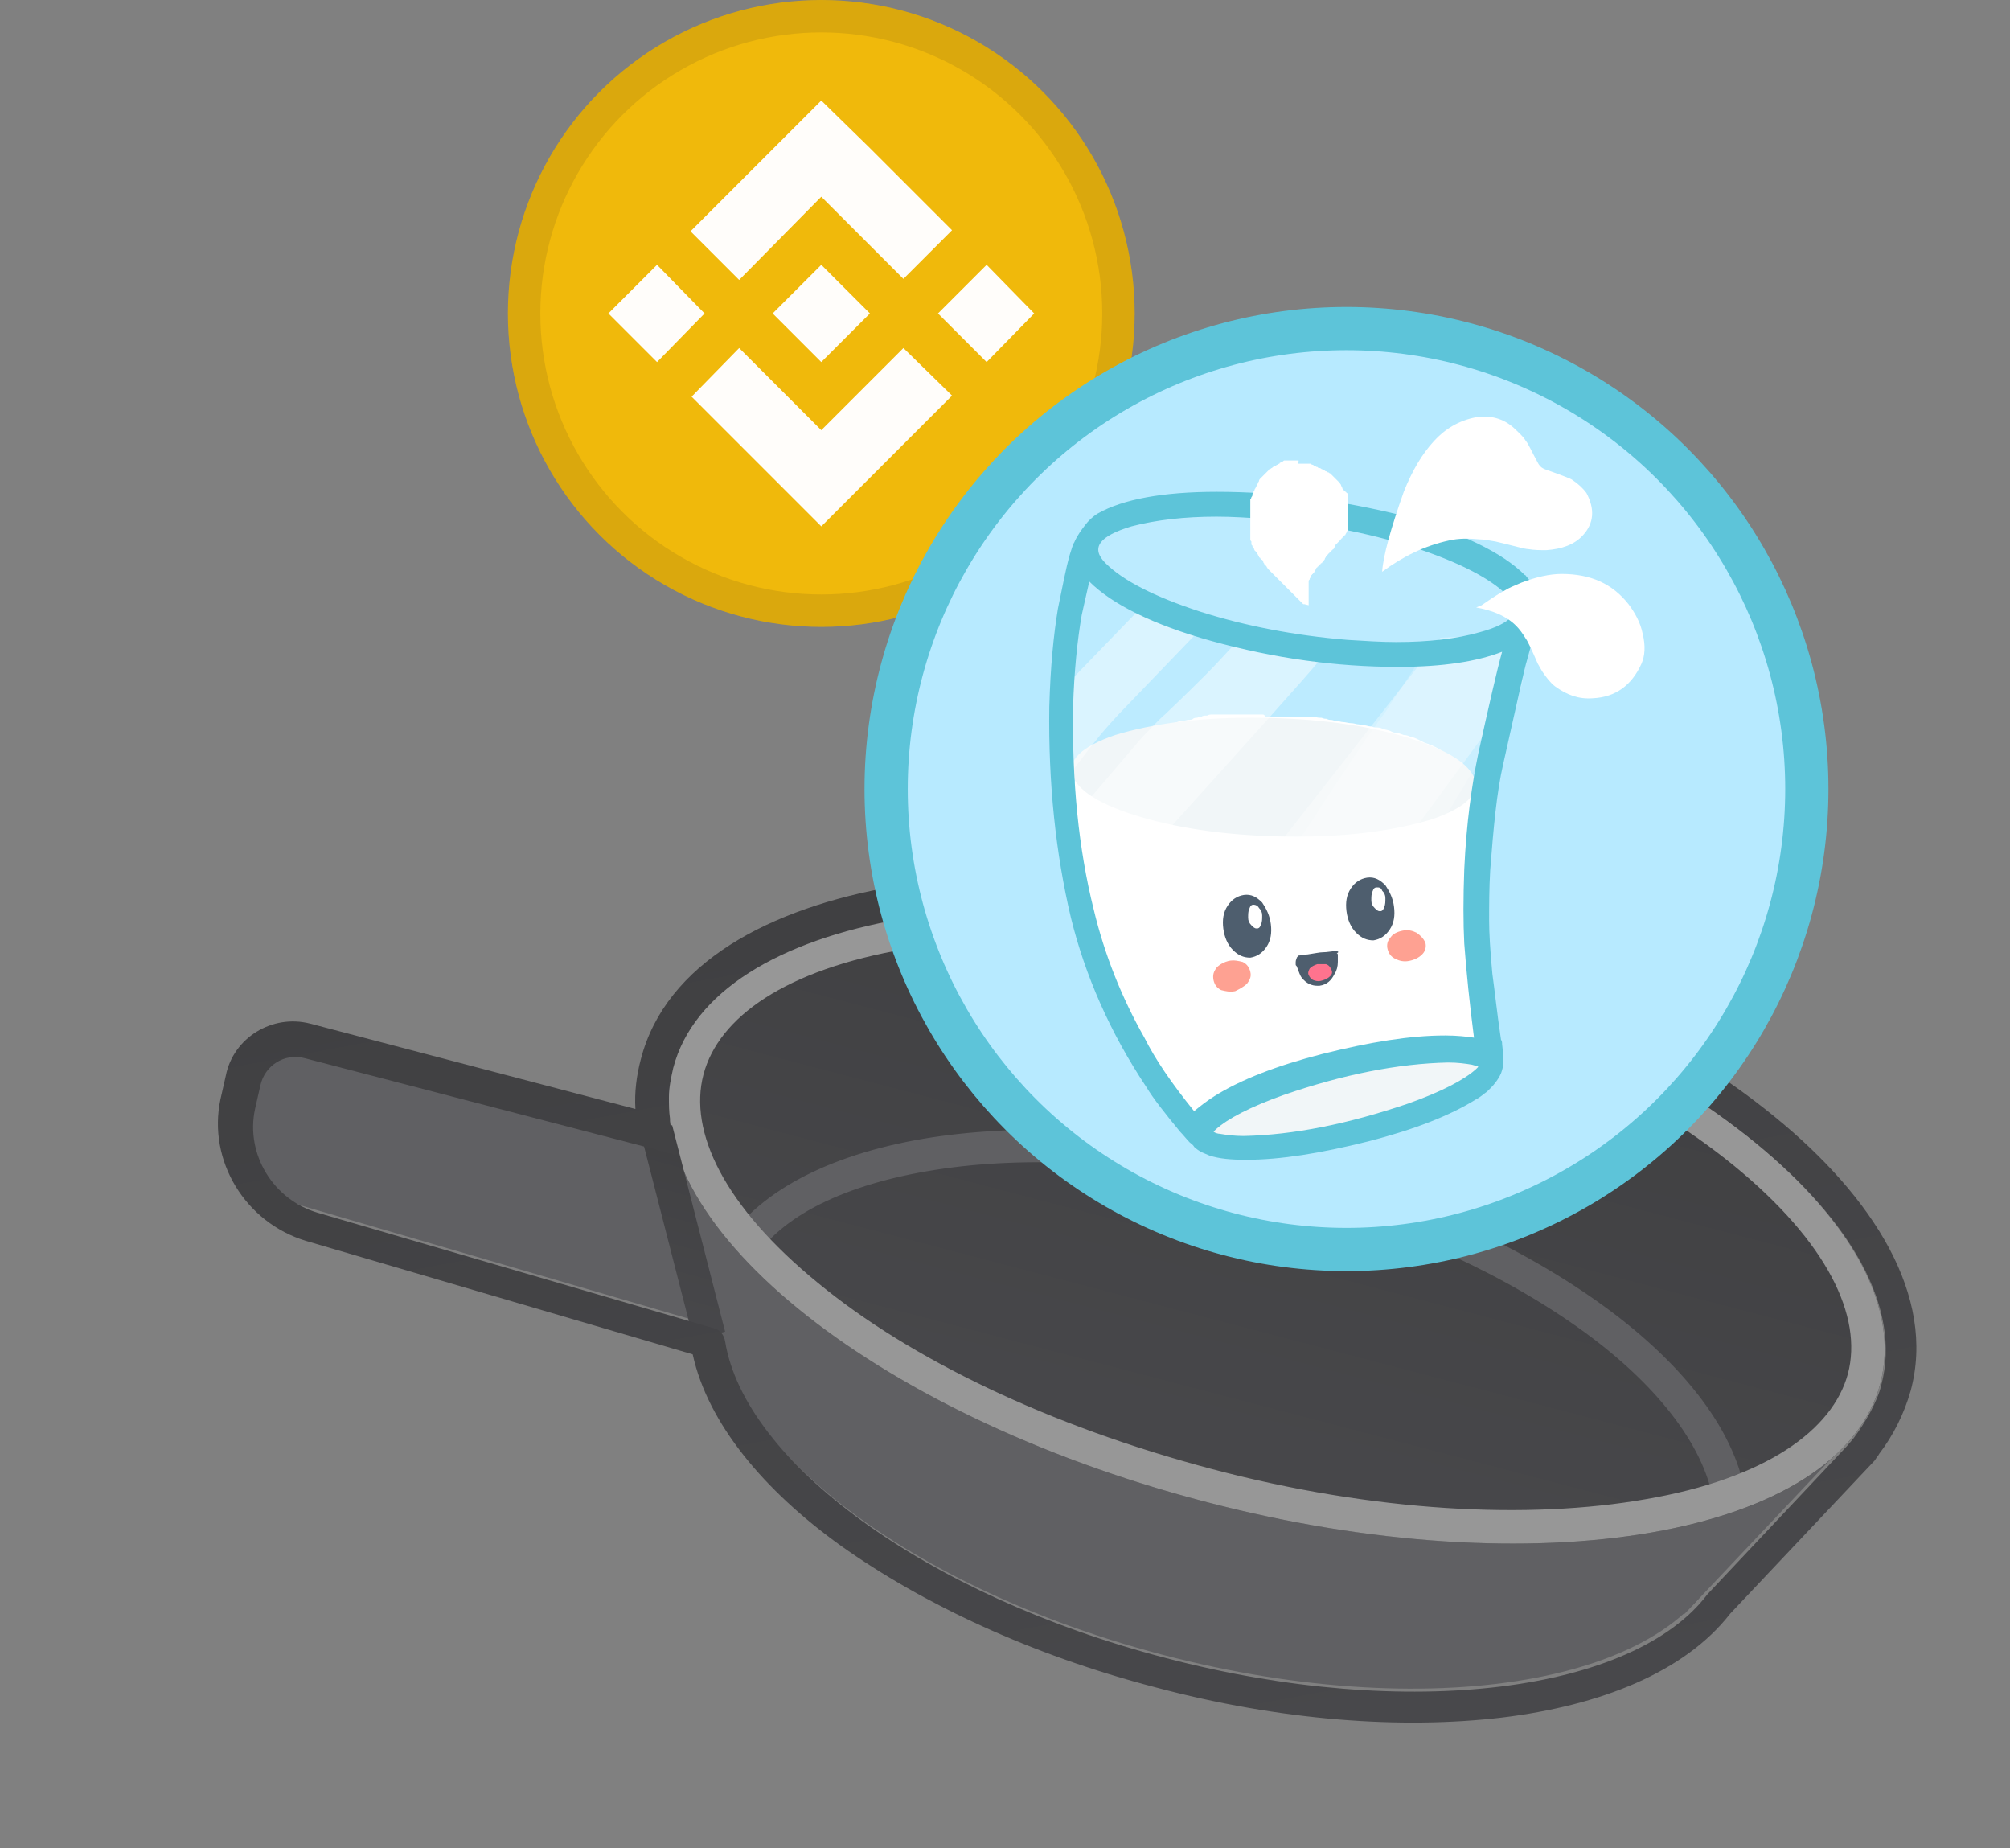 <?xml version="1.0" encoding="utf-8"?>
<!-- Generator: Adobe Illustrator 23.0.1, SVG Export Plug-In . SVG Version: 6.00 Build 0)  -->
<svg version="1.1" id="Calque_1" xmlns:v="https://vecta.io/nano"
	 xmlns="http://www.w3.org/2000/svg" xmlns:xlink="http://www.w3.org/1999/xlink" x="0px" y="0px" viewBox="0 0 186 171"
	 style="enable-background:new 0 0 186 171;" xml:space="preserve">
<rect x="0" y="0" width="186" height="171" fill="#808080" stroke="none"/>
<style type="text/css">
	.st0{fill:#606063;}
	.st1{fill:url(#SVGID_1_);}
	.st2{fill-rule:evenodd;clip-rule:evenodd;fill:#606063;}
	.st3{fill-rule:evenodd;clip-rule:evenodd;fill:#979797;}
	.st4{fill-rule:evenodd;clip-rule:evenodd;fill:url(#SVGID_2_);}
	.st5{fill-rule:evenodd;clip-rule:evenodd;fill:url(#SVGID_3_);}
	.st6{fill:#F0B90B;}
	.st7{fill:#FFFDFA;}
	.st8{opacity:0.1;fill:none;stroke:#191326;stroke-width:3;enable-background:new    ;}
	.st9{display:none;fill:url(#SVGID_4_);}
	.st10{display:none;fill-rule:evenodd;clip-rule:evenodd;fill:#606063;}
	.st11{display:none;fill:#BEBEBE;}
	.st12{display:none;fill:#F5F3F3;}
	.st13{display:none;fill-rule:evenodd;clip-rule:evenodd;fill:#612F01;}
	.st14{display:none;fill:#FEDC90;}
	.st15{display:none;fill:#D1884F;}
	.st16{display:none;}
	.st17{display:inline;fill-rule:evenodd;clip-rule:evenodd;fill:url(#SVGID_5_);}
	.st18{display:inline;fill-rule:evenodd;clip-rule:evenodd;fill:#633001;}
	.st19{display:inline;}
	.st20{fill:#9E7200;}
	.st21{display:inline;fill:#9E7200;}
	.st22{display:inline;fill:#F0B90B;}
	.st23{display:none;fill:#9E7200;}
	.st24{display:none;fill-rule:evenodd;clip-rule:evenodd;fill:#633001;}
	.st25{display:none;opacity:0.2;fill:none;stroke:#191326;stroke-width:2.837;enable-background:new    ;}
	.st26{fill:#B7EAFF;stroke:#5DC4D9;stroke-width:4;stroke-miterlimit:10;}
	.st27{fill:#FFFFFF;fill-opacity:6.274510e-02;}
	.st28{fill:#FFFFFF;}
	.st29{fill:#F1F6F8;}
	.st30{fill:#FFFFFF;fill-opacity:0.451;}
	.st31{fill:#F1F6F8;fill-opacity:0.451;}
	.st32{fill:#FFFFFF;fill-opacity:0.204;}
	.st33{fill:#FFFFFF;fill-opacity:0.333;}
	.st34{fill:#5DC4D9;}
	.st35{fill:#4E5E6E;}
	.st36{fill:#FEA192;}
	.st37{fill:#FF738E;}
</style>
<g>
	<path class="st0" d="M67,119c-3.2,12.1,15,27.4,40.6,34.1s48.9,2.3,52.1-9.9s-15-27.4-40.6-34.1S70.2,106.9,67,119z"/>
	<path class="st0" d="M155.9,149.3l15.4-16.3L62,104.4l5.7,21.8L155.9,149.3z"/>
	<path class="st0" d="M68.9,108.3l-41.9-11c-1.8-0.5-3.7,0.7-4.1,2.5l-0.5,2.1c-0.9,4.2,1.6,8.5,5.7,9.7l41.8,12.2
		C70.1,123.9,68.9,108.3,68.9,108.3z"/>
</g>
<linearGradient id="SVGID_1_" gradientUnits="userSpaceOnUse" x1="124.757" y1="84.226" x2="111.381" y2="33.114" gradientTransform="matrix(1 0 0 -1 0 172)">
	<stop  offset="0" style="stop-color:#404042"/>
	<stop  offset="1" style="stop-color:#48484B"/>
</linearGradient>
<path class="st1" d="M62.2,98.7c-3.7,14.1,18.3,32.1,49.2,40.2s58.9,3.2,62.6-10.9s-18.3-32.1-49.2-40.2S65.9,84.6,62.2,98.7
	L62.2,98.7z"/>
<g>
	<path class="st2" d="M146.7,123.3c7.1,5.2,11.2,10.9,11.9,15.9l3-0.4c-0.8-6.2-5.7-12.5-13.1-17.9c-7.4-5.4-17.4-10.1-28.9-13.2
		S97,103.9,87.9,105c-9,1.1-16.4,4.2-20.2,9.2l2.4,1.8c3-4.1,9.4-6.9,18.1-8c8.7-1.1,19.4-0.3,30.5,2.6S139.6,118.1,146.7,123.3
		L146.7,123.3z"/>
	<path class="st3" d="M75.7,118.7c-8.7-7.1-12-14-10.6-19.3s7.6-9.7,18.7-11.6c10.8-1.9,25.1-1.2,40.2,2.8s27.9,10.3,36.4,17.2
		c8.7,7.1,12,14,10.6,19.3c-1.4,5.2-7.6,9.7-18.7,11.6c-10.8,1.9-25.1,1.2-40.2-2.8S84.2,125.7,75.7,118.7L75.7,118.7z M111.4,138.9
		c-30.9-8.1-52.9-26.1-49.2-40.2s31.7-19,62.6-10.9s52.9,26.1,49.2,40.2S142.2,147,111.4,138.9L111.4,138.9z"/>
	
		<linearGradient id="SVGID_2_" gradientUnits="userSpaceOnUse" x1="65.567" y1="66.904" x2="60.735" y2="48.871" gradientTransform="matrix(1 0 0 -1 0 172)">
		<stop  offset="0" style="stop-color:#404042"/>
		<stop  offset="1" style="stop-color:#48484B"/>
	</linearGradient>
	<path class="st4" d="M64.2,124l-4.9-19.1l2.9-0.8l4.9,19.1L64.2,124z"/>
	
		<linearGradient id="SVGID_3_" gradientUnits="userSpaceOnUse" x1="92.494" y1="91.831" x2="108.09" y2="7.38" gradientTransform="matrix(1 0 0 -1 0 172)">
		<stop  offset="0" style="stop-color:#404042"/>
		<stop  offset="1" style="stop-color:#48484B"/>
	</linearGradient>
	<path class="st5" d="M62.5,106.2l-0.1-0.4l-0.2-0.8l-0.1-0.5c0,0,0,0,0,0l0,0l-0.1-0.8l0-0.2c-0.1-0.7-0.1-1.3-0.1-2
		c0-0.9,0.2-1.8,0.4-2.7c3.7-14.1,31.7-19,62.6-10.9s52.9,26.1,49.2,40.2c-0.2,0.9-0.6,1.7-1,2.5c-0.5,0.9-1,1.7-1.6,2.5l0,0
		c0,0,0,0,0,0l-0.6,0.7l-12.9,13.7c-6.8,9-27.6,11.8-50.1,5.9c-22.3-5.8-39-18.2-40.8-29.3c-0.1-0.6-0.5-1.1-1-1.2l-36.7-10.7
		c-4.1-1.2-6.7-5.4-5.8-9.6l0.5-2.2c0.4-1.8,2.2-3,4.1-2.5l34.2,8.9c0.1,0,0.3,0,0.3-0.2C62.5,106.3,62.5,106.2,62.5,106.2
		L62.5,106.2z M58.8,102.6c-0.1-1.5,0.1-3.1,0.5-4.6c2.3-8.9,11.9-14,23.5-16c11.8-2.1,27-1.2,42.7,2.9s29.4,10.8,38.7,18.4
		c9.1,7.4,15,16.6,12.6,25.4c-0.6,2.1-1.6,4.1-2.9,5.8c-0.1,0.2-0.3,0.4-0.4,0.6l-13.4,14.2c-4.2,5.4-12,8.5-21.1,9.6
		c-9.3,1.1-20.5,0.3-32.1-2.8c-11.5-3-21.5-7.7-29.1-13.1c-7.1-5.1-12.3-11.3-13.7-17.7l-35.8-10.5c-5.6-1.7-9.1-7.4-7.9-13.1
		l0.5-2.2c0.7-3.5,4.3-5.7,7.8-4.8L58.8,102.6L58.8,102.6z"/>
</g>
<circle class="st6" cx="76" cy="29" r="29"/>
<path class="st7" d="M65.2,29l-4.4,4.5L56.3,29l4.5-4.5L65.2,29z M76,18.2l7.6,7.6l4.5-4.5l-7.6-7.6L76,9.3L63.9,21.4l4.5,4.5
	L76,18.2z M91.3,24.5L86.8,29l4.5,4.5l4.4-4.5L91.3,24.5z M76,39.8l-7.6-7.6l-4.4,4.5L76,48.7l12.1-12.1l-4.5-4.4L76,39.8z M76,33.5
	l4.5-4.5L76,24.5L71.5,29L76,33.5z"/>
<circle class="st8" cx="76" cy="29" r="27.5"/>
<linearGradient id="SVGID_4_" gradientUnits="userSpaceOnUse" x1="125.5" y1="143" x2="125.5" y2="56" gradientTransform="matrix(1 0 0 -1 0 172)">
	<stop  offset="0" style="stop-color:#54DADE"/>
	<stop  offset="0.762" style="stop-color:#24C7D6"/>
</linearGradient>
<circle class="st9" cx="125.5" cy="72.5" r="43.5"/>
<path class="st10" d="M97.2,77.3l0,0.5c0,0.6,0.1,1.2,0.2,1.8h-0.2v0.9c0,0.5,0,0.9,0.1,1.4c1.2,8.8,13.3,15.8,28.2,15.8
	s27-7,28.2-15.8c0.1-0.5,0.1-0.9,0.1-1.4v-0.9h-0.2c0.1-0.6,0.2-1.2,0.2-1.8c0-0.2,0-0.3,0-0.5c-0.4-9.3-12.9-16.7-28.3-16.7
	S97.7,68,97.2,77.3z M94.9,77.3c0.2-5.6,4-10.4,9.4-13.6c5.5-3.4,13-5.4,21.2-5.4s15.7,2,21.2,5.4c5.3,3.2,9.2,8,9.4,13.6h0v3.3
	c0,5.9-3.9,10.8-9.4,14.1c-5.5,3.4-13,5.4-21.2,5.4s-15.7-2-21.2-5.4c-5.5-3.3-9.4-8.3-9.4-14.1L94.9,77.3L94.9,77.3z"/>
<path class="st11" d="M153.8,80.5c0,9.5-12.7,17.2-28.3,17.2S97.2,90,97.2,80.5v-2.7h56.5V80.5z"/>
<path class="st12" d="M153.8,77.8c0,9.5-12.7,17.2-28.3,17.2s-28.3-7.7-28.3-17.2s12.7-17.2,28.3-17.2S153.8,68.3,153.8,77.8
	L153.8,77.8z"/>
<path class="st13" d="M101.6,72.9L101.6,72.9c0,0.8,0.1,1.6,0.3,2.3h-0.3v1c0,0.4,0,0.9,0.1,1.3c1.1,6.5,10.1,11.6,21.1,11.6
	s20-5.1,21.1-11.6c0.1-0.4,0.1-0.9,0.1-1.3v-1h-0.3c0.2-0.7,0.3-1.5,0.3-2.2v-0.1c0-7.1-9.5-12.9-21.2-12.9S101.6,65.8,101.6,72.9z
	 M99.3,72.9L99.3,72.9v3.3c0,4.7,3.1,8.6,7.3,11.1c4.3,2.6,10,4.1,16.2,4.1c6.2,0,11.9-1.5,16.2-4.1c4.2-2.6,7.3-6.4,7.3-11.1V73
	l0-0.1c0-4.7-3.1-8.6-7.3-11.1c-4.3-2.6-10-4.1-16.2-4.1s-11.9,1.5-16.2,4.1C102.4,64.4,99.3,68.2,99.3,72.9L99.3,72.9z"/>
<path class="st14" d="M143.9,76.2c0,7.1-9.5,12.9-21.2,12.9s-21.2-5.8-21.2-12.9v-3h42.3V76.2z"/>
<path class="st15" d="M143.9,73c0,7.1-9.5,12.9-21.2,12.9s-21.2-5.8-21.2-12.9S111.1,60,122.7,60S143.9,65.8,143.9,73z"/>
<path class="st13" d="M108,66L108,66c0,0.8,0.1,1.6,0.3,2.3H108v1c0,0.4,0,0.9,0.1,1.3c1.1,6.5,10.1,11.6,21.1,11.6
	s20-5.1,21.1-11.6c0.1-0.4,0.1-0.9,0.1-1.3v-1H150c0.2-0.7,0.3-1.5,0.3-2.2V66c0-7.1-9.5-12.9-21.2-12.9S108,58.8,108,66z M105.6,66
	L105.6,66v3.3c0,4.7,3.1,8.6,7.3,11.1c4.3,2.6,10,4.1,16.2,4.1c6.2,0,11.9-1.5,16.2-4.1c4.2-2.6,7.3-6.4,7.3-11.1V66
	c0-4.7-3.1-8.6-7.3-11.1c-4.3-2.6-10-4.1-16.2-4.1s-11.9,1.5-16.2,4.1C108.8,57.4,105.7,61.3,105.6,66z"/>
<path class="st14" d="M150.3,69.3c0,7.1-9.5,12.9-21.2,12.9S108,76.4,108,69.3v-3h42.3V69.3z"/>
<path class="st15" d="M150.3,66c0,7.1-9.5,12.9-21.2,12.9S108,73.1,108,66s9.5-12.9,21.2-12.9S150.3,58.9,150.3,66z"/>
<path class="st13" d="M101.6,59L101.6,59c0,0.8,0.1,1.6,0.3,2.3h-0.3v1c0,0.4,0,0.9,0.1,1.3c1.1,6.5,10.1,11.6,21.1,11.6
	s20-5.1,21.1-11.6c0.1-0.4,0.1-0.9,0.1-1.3v-1h-0.3c0.2-0.7,0.3-1.5,0.3-2.2V59c0-7.1-9.5-12.9-21.2-12.9S101.6,51.9,101.6,59z
	 M99.3,59L99.3,59v3.3c0,4.7,3.1,8.6,7.3,11.1c4.3,2.6,10,4.1,16.2,4.1c6.2,0,11.9-1.5,16.2-4.1c4.2-2.6,7.3-6.4,7.3-11.1v-3.2
	l0-0.1c0-4.7-3.1-8.6-7.3-11.1c-4.3-2.6-10-4.1-16.2-4.1s-11.9,1.5-16.2,4.1C102.4,50.5,99.3,54.3,99.3,59L99.3,59z"/>
<path class="st14" d="M143.9,62.3c0,7.1-9.5,12.9-21.2,12.9s-21.2-5.8-21.2-12.9v-3h42.3C143.9,59.3,143.9,62.3,143.9,62.3z"/>
<path class="st15" d="M143.9,59c0,7.1-9.5,12.9-21.2,12.9s-21.2-5.8-21.2-12.9s9.5-12.9,21.2-12.9S143.9,51.9,143.9,59z"/>
<g class="st16">
	
		<linearGradient id="SVGID_5_" gradientUnits="userSpaceOnUse" x1="119.332" y1="119.732" x2="119.332" y2="92.835" gradientTransform="matrix(1 0 0 -1 0 172)">
		<stop  offset="0" style="stop-color:#9F4A08"/>
		<stop  offset="0.37" style="stop-color:#7D3900"/>
		<stop  offset="1" style="stop-color:#8D4104"/>
	</linearGradient>
	<path class="st17" d="M106.6,59.8c0,2.4,1.7,4.5,4.5,6l-1.9,3.3h0h0v8.3c0,1.1,0.9,2,2,2c1.1,0,2-0.9,2-2v-6.6l2-3.5
		c1.3,0.3,2.7,0.4,4.2,0.4c7,0,12.7-3.5,12.7-7.8s-5.7-7.8-12.7-7.8S106.6,55.5,106.6,59.8z"/>
	<path class="st18" d="M111.1,65.8l-0.9-0.5c-2.2-1.4-3.6-3.3-3.6-5.5c0-4.3,5.7-7.8,12.7-7.8s12.7,3.5,12.7,7.8s-5.7,7.8-12.7,7.8
		c-1.4,0-2.8-0.1-4.2-0.4l-2,3.5v6.6c0,1.1-0.9,2-2,2c-1.1,0-2-0.9-2-2v-8.3C109.2,69.1,111.1,65.8,111.1,65.8z M107.1,69.1v8.3
		c0,2.2,1.8,4,4,4c2.2,0,4-1.8,4-4v-6.1l1.1-1.8c1,0.1,2.1,0.2,3.1,0.2c3.8,0,7.4-1,10.1-2.6c2.6-1.6,4.7-4.1,4.7-7.3
		s-2.1-5.6-4.7-7.3c-2.7-1.6-6.2-2.6-10.1-2.6s-7.4,1-10.1,2.6c-2.6,1.6-4.7,4.1-4.7,7.3c0,2.7,1.6,5,3.8,6.6l-0.9,1.6
		c-0.1,0.1-0.2,0.3-0.2,0.5C107.2,68.7,107.1,68.9,107.1,69.1L107.1,69.1z"/>
</g>
<g class="st16">
	<g class="st19">
		<path id="F" class="st20" d="M110.6,56.5c0,2.2,2.9,4.1,6.4,4.1s6.4-1.8,6.4-4.1s-2.9-4.1-6.4-4.1S110.6,54.3,110.6,56.5z"/>
	</g>
	<path class="st21" d="M110.6,54.8h12.8v1.7h-12.8V54.8z"/>
</g>
<g class="st16">
	<path class="st22" d="M110.6,54.8c0,2.2,2.9,4.1,6.4,4.1s6.4-1.8,6.4-4.1s-2.9-4.1-6.4-4.1S110.6,52.6,110.6,54.8z"/>
</g>
<path class="st23" d="M114.5,54.3l1.8-1.1c0.4-0.2,0.9-0.2,1.2,0l1.8,1.1c0.3,0.2,0.3,0.5,0.2,0.8c0,0.1-0.1,0.1-0.2,0.2l-1.8,1.1
	c-0.4,0.2-0.9,0.2-1.2,0l-1.8-1.1c-0.3-0.2-0.3-0.5-0.2-0.8C114.4,54.4,114.5,54.4,114.5,54.3z"/>
<path class="st24" d="M111.3,50.2c1.5-1,3.5-1.5,5.6-1.5s4.1,0.5,5.6,1.5c1.5,1,2.8,2.5,2.8,4.6v1.7c0,2.1-1.3,3.6-2.8,4.6
	c-1.5,1-3.5,1.5-5.6,1.5s-4.1-0.5-5.6-1.5c-1.5-1-2.8-2.5-2.8-4.6v-1.7C108.5,52.7,109.8,51.2,111.3,50.2z M116.9,50.7
	c-3.5,0-6.4,1.8-6.4,4.1v1.7c0,2.2,2.9,4.1,6.4,4.1s6.4-1.8,6.4-4.1v-1.7C123.3,52.6,120.5,50.7,116.9,50.7z"/>
<circle class="st25" cx="125.5" cy="72.5" r="42.1"/>
<g>
	<circle class="st26" cx="124.6" cy="73" r="42.6"/>
	<g>
		<g>
			<path class="st27" d="M112.7,46.1c-4.4,0-7.7,0.6-9.8,1.6c-1.5,1.1-2.6,3.4-3.3,6.9c-0.8,4.8-0.8,12,0.2,21.5
				c0.3,5.3,1.6,11.2,3.9,17.8l33.5-12.1c0.1-4.5,0.4-8.5,0.9-12c0.2-1.4,0.4-2.4,0.5-2.9c1.3-5,1.9-7.9,2-8.8
				c0.2-1.8-0.1-3.2-1-4.3c-1.9-2.5-5-4.3-9.4-5.5C125.2,47.1,119.4,46.3,112.7,46.1"/>
		</g>
		<g>
			<path class="st28" d="M116.8,66.1c-0.1,0-0.2,0-0.3,0c-0.1,0-0.3,0-0.6,0c-0.2,0-0.5,0-0.6,0s-0.4,0-0.6,0s-0.4,0-0.6,0
				c-0.2,0-0.3,0-0.5,0c-0.1,0-0.3,0-0.4,0c-0.2,0-0.3,0-0.5,0c-0.2,0-0.3,0-0.5,0c-0.2,0-0.3,0-0.5,0.1c-0.2,0-0.4,0-0.5,0.1
				s-0.3,0-0.4,0.1c-0.1,0-0.3,0-0.4,0.1s-0.3,0.1-0.4,0.1c-0.2,0-0.4,0.1-0.6,0.1c-0.2,0-0.5,0.1-0.7,0.2c-0.2,0.1-0.4,0.1-0.6,0.1
				c-0.2,0-0.3,0.1-0.5,0.1c-0.2,0-0.3,0.1-0.5,0.1c-0.2,0.1-0.3,0.1-0.5,0.2c-0.1,0-0.3,0.1-0.4,0.1s-0.3,0.1-0.4,0.1
				c-0.1,0-0.3,0.1-0.4,0.2c-0.1,0.1-0.3,0.1-0.4,0.2s-0.3,0.1-0.4,0.2s-0.3,0.1-0.5,0.2c-0.2,0.1-0.3,0.2-0.5,0.2
				c-0.2,0.1-0.3,0.2-0.4,0.2c-0.1,0.1-0.3,0.2-0.4,0.3c-0.1,0.1-0.3,0.2-0.4,0.2c-0.1,0.1-0.2,0.2-0.4,0.3
				c-0.2,0.1-0.3,0.2-0.4,0.3c-0.1,0.1-0.3,0.2-0.4,0.3c-0.1,0.1-0.2,0.2-0.3,0.3c-0.1,0.1-0.2,0.2-0.3,0.3s-0.2,0.2-0.3,0.3
				c-0.1,0.1-0.2,0.2-0.3,0.3c-0.1,0.1-0.2,0.2-0.3,0.3c-0.1,0.1-0.2,0.2-0.2,0.4s-0.1,0.3-0.2,0.4c0,0.1-0.1,0.3-0.1,0.4
				c0,0.1-0.1,0.3-0.1,0.4c0,0.1,0,0.3-0.1,0.5c0,0.2,0,0.3,0,0.5c0,0.1,0,0.3,0,0.5c0,0.2,0,0.3,0,0.4c0,0.1,0,0.3,0,0.4
				c0,0.1,0,0.3,0,0.4c0,0.1,0,0.3,0,0.4c0,0.1,0,0.3,0.1,0.5c0,0.2,0.1,0.4,0.1,0.5c0,0.2,0.1,0.3,0.1,0.5c0,0.2,0.1,0.3,0.1,0.5
				c0,0.2,0.1,0.4,0.1,0.6c0,0.2,0.1,0.3,0.1,0.5c0,0.1,0.1,0.3,0.1,0.4s0.1,0.3,0.1,0.5c0,0.2,0.1,0.3,0.1,0.5
				c0,0.1,0.1,0.3,0.1,0.4c0,0.1,0.1,0.3,0.1,0.5s0.1,0.4,0.1,0.6c0,0.2,0.1,0.4,0.1,0.5c0,0.2,0.1,0.3,0.1,0.5
				c0,0.1,0.1,0.3,0.1,0.4c0,0.1,0.1,0.3,0.1,0.5c0,0.2,0.1,0.3,0.1,0.5s0.1,0.3,0.1,0.5s0.1,0.4,0.1,0.6c0,0.2,0.1,0.4,0.1,0.5
				c0,0.2,0.1,0.3,0.1,0.5c0,0.2,0.1,0.3,0.1,0.5c0,0.2,0.1,0.3,0.1,0.5c0,0.1,0.1,0.3,0.1,0.5c0,0.2,0.1,0.3,0.1,0.5
				c0,0.2,0.1,0.4,0.1,0.6c0,0.2,0.1,0.4,0.1,0.6c0,0.2,0.1,0.3,0.1,0.5c0,0.2,0.1,0.3,0.1,0.5c0,0.2,0.1,0.3,0.1,0.5
				c0,0.1,0.1,0.3,0.1,0.4c0,0.1,0.1,0.3,0.1,0.5s0.1,0.3,0.2,0.6c0.1,0.2,0.1,0.4,0.2,0.5c0,0.1,0.1,0.3,0.1,0.4
				c0,0.1,0.1,0.3,0.2,0.5c0.1,0.2,0.1,0.3,0.2,0.5c0.1,0.2,0.1,0.3,0.2,0.4c0.1,0.1,0.1,0.3,0.2,0.5c0.1,0.2,0.2,0.4,0.3,0.5
				c0.1,0.2,0.2,0.3,0.3,0.5c0.1,0.2,0.2,0.3,0.3,0.5c0.1,0.2,0.2,0.3,0.3,0.5c0.1,0.2,0.2,0.3,0.3,0.5c0.1,0.1,0.2,0.3,0.3,0.4
				c0.1,0.1,0.2,0.3,0.3,0.4c0.1,0.1,0.2,0.3,0.3,0.4c0.1,0.1,0.2,0.3,0.3,0.4c0.1,0.2,0.2,0.3,0.3,0.5c0.1,0.2,0.2,0.3,0.3,0.5
				c0.1,0.1,0.2,0.3,0.3,0.4c0.1,0.1,0.2,0.2,0.3,0.4c0.1,0.1,0.2,0.3,0.3,0.4c0.1,0.1,0.2,0.3,0.3,0.4c0.1,0.1,0.2,0.2,0.3,0.3
				c0.1,0.1,0.2,0.2,0.3,0.3c0.1,0.1,0.2,0.2,0.3,0.3c0.1,0.1,0.2,0.2,0.4,0.3c0.1,0.1,0.2,0.2,0.3,0.3s0.2,0.2,0.4,0.3
				c0.1,0.1,0.3,0.2,0.4,0.3c0.1,0.1,0.2,0.2,0.3,0.3s0.3,0.2,0.4,0.3s0.3,0.2,0.4,0.3c0.1,0.1,0.3,0.2,0.4,0.2
				c0.1,0.1,0.3,0.1,0.4,0.2c0.2,0.1,0.3,0.1,0.5,0.2c0.2,0.1,0.3,0.1,0.5,0.2c0.1,0,0.3,0.1,0.4,0.1c0.2,0,0.3,0.1,0.5,0.1
				c0.2,0,0.3,0.1,0.5,0.1c0.2,0,0.4,0.1,0.5,0.1s0.4,0,0.6,0c0.2,0,0.4,0,0.5,0c0.1,0,0.3,0,0.4,0c0,0,0,0,0,0c0.2,0,0.3,0,0.5,0
				c0.2,0,0.3,0,0.5,0c0.2,0,0.3,0,0.5,0c0.1,0,0.3,0,0.5,0s0.3,0,0.4,0c0.1,0,0.3,0,0.4,0c0.1,0,0.3,0,0.4-0.1c0.2,0,0.3,0,0.5-0.1
				c0.2,0,0.3,0,0.5-0.1c0.2,0,0.3,0,0.5-0.1c0.2,0,0.3-0.1,0.5-0.1c0.1,0,0.3-0.1,0.4-0.1c0.2,0,0.3-0.1,0.5-0.1
				c0.2,0,0.4-0.1,0.6-0.1c0.2,0,0.4-0.1,0.5-0.1c0.2,0,0.3-0.1,0.5-0.1c0.2,0,0.3-0.1,0.4-0.1c0.1,0,0.3-0.1,0.4-0.1
				c0.1,0,0.3-0.1,0.4-0.1c0.2,0,0.3-0.1,0.5-0.1s0.3-0.1,0.5-0.1s0.3-0.1,0.5-0.1s0.3-0.1,0.4-0.1c0.1,0,0.3-0.1,0.4-0.1
				c0.1,0,0.3-0.1,0.4-0.1c0.1,0,0.3-0.1,0.4-0.1c0.1,0,0.3-0.1,0.4-0.1c0.2,0,0.3-0.1,0.5-0.2c0.2-0.1,0.3-0.1,0.5-0.2
				s0.3-0.1,0.5-0.2c0.2-0.1,0.3-0.1,0.5-0.2c0.2-0.1,0.3-0.1,0.5-0.2c0.2-0.1,0.3-0.1,0.5-0.2c0.1-0.1,0.3-0.1,0.4-0.1
				c0.1,0,0.3-0.1,0.4-0.2c0.2-0.1,0.4-0.1,0.6-0.2c0.2-0.1,0.4-0.2,0.5-0.2s0.3-0.1,0.4-0.2c0.2-0.1,0.3-0.2,0.5-0.3
				c0.2-0.1,0.3-0.2,0.4-0.3c0.1-0.1,0.3-0.2,0.4-0.3c0.2-0.1,0.3-0.2,0.4-0.3c0.1-0.1,0.2-0.2,0.3-0.3c0.1-0.1,0.2-0.2,0.3-0.4
				s0.1-0.3,0.1-0.4c0-0.1,0.1-0.3,0.1-0.4c0-0.1,0.1-0.3,0.1-0.4c0-0.2,0.1-0.3,0.1-0.5s0-0.4,0.1-0.6c0-0.2,0-0.3,0-0.5
				s0-0.4,0-0.7s0-0.6,0-0.8c0-0.2,0-0.5,0-0.6c0-0.2,0-0.4,0-0.7c0-0.3,0-0.5,0-0.8c0-0.3,0-0.5,0-0.8c0-0.3,0-0.5,0-0.7
				c0-0.2,0-0.4,0-0.6c0-0.2,0-0.5,0-0.8c0-0.3,0-0.6,0-0.8c0-0.3,0-0.5,0-0.7c0-0.2,0-0.4,0-0.7c0-0.2,0-0.5,0-0.8
				c0-0.3,0-0.5,0-0.6c0-0.2,0-0.4,0-0.6c0-0.2,0-0.5,0-0.7c0-0.2,0-0.4,0-0.5L136,79c0-0.1,0.1-0.3,0.1-0.4s0.1-0.3,0.1-0.4
				c0-0.2,0.1-0.3,0.1-0.5c0-0.1,0.1-0.3,0.1-0.4c0-0.2,0.1-0.3,0.1-0.4c0-0.1,0.1-0.3,0.1-0.4c0-0.1,0.1-0.3,0.1-0.5
				c0-0.2,0.1-0.3,0.1-0.5c0-0.2,0.1-0.3,0.1-0.5c0-0.2,0.1-0.3,0.1-0.5c0-0.2,0.1-0.3,0.1-0.4c0-0.1,0-0.3,0-0.4c0-0.2,0-0.3,0-0.5
				c0-0.1-0.1-0.3-0.2-0.4c-0.1-0.1-0.2-0.3-0.2-0.4c-0.1-0.1-0.2-0.3-0.3-0.4c-0.1-0.1-0.2-0.3-0.3-0.4c-0.1-0.1-0.2-0.2-0.4-0.4
				c-0.1-0.1-0.3-0.3-0.4-0.4c-0.1-0.1-0.3-0.2-0.5-0.4c-0.2-0.1-0.3-0.2-0.5-0.4c-0.2-0.1-0.4-0.2-0.5-0.3
				c-0.2-0.1-0.3-0.2-0.5-0.3c-0.1-0.1-0.3-0.2-0.5-0.3c-0.2-0.1-0.4-0.2-0.5-0.2c-0.1-0.1-0.3-0.1-0.5-0.2
				c-0.2-0.1-0.4-0.2-0.6-0.3c-0.2-0.1-0.4-0.2-0.6-0.2c-0.2-0.1-0.4-0.2-0.7-0.2c-0.3-0.1-0.5-0.2-0.7-0.2s-0.4-0.1-0.6-0.2
				c-0.3-0.1-0.5-0.1-0.7-0.2c-0.2-0.1-0.4-0.1-0.6-0.1c-0.2,0-0.3-0.1-0.5-0.1c-0.2,0-0.3-0.1-0.6-0.1c-0.2,0-0.4-0.1-0.6-0.1
				c-0.1,0-0.3-0.1-0.6-0.1c-0.2,0-0.5-0.1-0.7-0.1c-0.2,0-0.4-0.1-0.6-0.1s-0.4-0.1-0.5-0.1c-0.1,0-0.3,0-0.4-0.1
				c-0.1,0-0.3,0-0.5-0.1c-0.2,0-0.4,0-0.7-0.1c-0.2,0-0.5,0-0.7,0c-0.2,0-0.4,0-0.5,0c-0.2,0-0.3,0-0.5,0c-0.2,0-0.4,0-0.5,0
				c-0.2,0-0.3,0-0.5,0c-0.2,0-0.4,0-0.6,0c-0.2,0-0.4,0-0.6,0s-0.4,0-0.6,0C117,66.1,116.9,66.1,116.8,66.1z"/>
		</g>
		<g>
			<path class="st29" d="M115.7,66.4c-5.1,0-9.2,0.6-12.5,1.6c-3.2,1.1-4.5,2.4-3.9,3.9c0.7,1.5,3,2.8,7,3.9
				c4.1,1.1,8.7,1.6,13.7,1.6c5.1,0,9.2-0.6,12.5-1.6c3.2-1.1,4.5-2.4,3.9-3.9c-0.7-1.5-3-2.8-7-3.9
				C125.4,66.9,120.8,66.4,115.7,66.4"/>
		</g>
		<g>
			<path class="st30" d="M105.8,56l-5.9,6.1c-0.5,0.5-0.8,0.9-0.8,1.1c-0.6,1.4-0.6,4.2-0.1,8.4c0,0,0.2-0.1,0.4-0.5
				c0.9-1.2,1.6-2.1,2.1-2.7c0.3-0.4,0.9-1.1,2-2.3l7.6-7.9L105.8,56"/>
		</g>
		<g>
			<path class="st30" d="M114.6,59.2c-1.1,1.2-2.1,2.3-3,3.2c-0.5,0.5-1.8,1.8-3.8,3.7c-0.6,0.5-1.3,1.3-2.1,2.1l-7,8.2
				c-0.2,0.4-0.2,1.2,0,2.3l1.4,4.6l0.3,0.9c0,0.1,0.1,0.1,0.1,0.1c0.1,0,0.3-0.1,0.5-0.2c0.5-0.4,0.9-0.8,1.3-1.2l5.6-5.9
				c8.2-9.1,12.9-14.3,14.2-15.9L114.6,59.2"/>
		</g>
		<g>
			<path class="st31" d="M136.5,97.9c-0.1,0-0.2,0-0.3,0c-0.1,0-0.3,0-0.5,0c-0.2,0-0.4,0-0.5,0c-0.1,0-0.2,0-0.3,0
				c-0.1,0-0.3,0-0.5,0c-0.2,0-0.4,0-0.6,0c-0.2,0-0.3,0-0.4,0c-0.1,0-0.2,0-0.4,0c-0.1,0-0.3,0-0.5,0s-0.3,0-0.5,0
				c-0.2,0-0.4,0-0.7,0.1c-0.3,0-0.5,0-0.7,0.1c-0.2,0-0.3,0-0.5,0.1c-0.2,0-0.4,0.1-0.7,0.1c-0.3,0-0.6,0.1-0.7,0.1
				c-0.2,0-0.4,0.1-0.6,0.1c-0.2,0-0.5,0.1-0.9,0.2c-0.4,0.1-0.8,0.1-1,0.2c-0.3,0.1-0.5,0.1-0.8,0.2c-0.3,0.1-0.5,0.1-0.8,0.2
				c-0.3,0.1-0.5,0.1-0.8,0.2c-0.3,0.1-0.6,0.1-0.9,0.2c-0.3,0.1-0.6,0.2-0.8,0.2s-0.5,0.1-0.8,0.2c-0.3,0.1-0.5,0.2-0.8,0.3
				c-0.3,0.1-0.5,0.2-0.7,0.3c-0.2,0.1-0.5,0.2-0.7,0.3c-0.2,0.1-0.4,0.2-0.6,0.3c-0.2,0.1-0.4,0.2-0.6,0.3
				c-0.2,0.1-0.4,0.2-0.6,0.3c-0.2,0.1-0.4,0.2-0.6,0.3c-0.2,0.1-0.4,0.2-0.7,0.4c-0.3,0.1-0.4,0.2-0.5,0.3
				c-0.1,0.1-0.2,0.1-0.3,0.2c-0.1,0.1-0.2,0.1-0.3,0.2s-0.2,0.1-0.3,0.2c-0.1,0.1-0.2,0.1-0.2,0.2c-0.1,0-0.2,0.1-0.2,0.2
				c-0.1,0.1-0.2,0.1-0.3,0.2s-0.2,0.2-0.3,0.2c-0.1,0.1-0.2,0.1-0.3,0.2c-0.1,0.1-0.2,0.1-0.2,0.2c-0.1,0.1-0.2,0.1-0.2,0.2
				c-0.1,0.1-0.1,0.1-0.1,0.2c0,0,0.1,0.1,0.2,0.1c0.1,0,0.1,0,0.2,0.1c0.3,0.1,0.5,0.1,0.8,0.2c0.3,0.1,0.6,0.1,0.9,0.1
				c0.3,0,0.6,0,0.9,0c0.3,0,0.6,0,0.8,0c0.3,0,0.5,0,0.8-0.1c0.3,0,0.5-0.1,0.8-0.1c0.3,0,0.6-0.1,0.9-0.1c0.3,0,0.5-0.1,0.8-0.1
				c0.2,0,0.5-0.1,0.8-0.2c0.3-0.1,0.6-0.1,0.9-0.2c0.3-0.1,0.6-0.1,0.9-0.2c0.3-0.1,0.6-0.2,0.8-0.2c0.2-0.1,0.5-0.2,0.8-0.2
				c0.3-0.1,0.6-0.2,1-0.3c0.4-0.1,0.7-0.2,0.9-0.3c0.2-0.1,0.5-0.1,0.7-0.2s0.6-0.2,1-0.3c0.5-0.2,0.8-0.3,1-0.3
				c0.2-0.1,0.4-0.1,0.5-0.2c0.1-0.1,0.3-0.1,0.5-0.2c0.2-0.1,0.4-0.2,0.8-0.3s0.7-0.2,0.8-0.3c0.2-0.1,0.3-0.1,0.5-0.2
				c0.2-0.1,0.5-0.2,0.9-0.3c0.4-0.1,0.7-0.3,0.8-0.3c0.1-0.1,0.3-0.1,0.4-0.1s0.2-0.1,0.4-0.2c0.2-0.1,0.4-0.2,0.5-0.2l0.1-0.1
				L136.5,97.9L136.5,97.9z"/>
		</g>
		<g>
			<path class="st31" d="M136.3,98c-0.2-0.1-0.5-0.2-0.8-0.2c-0.4-0.1-0.7-0.1-1.1-0.2c-0.3,0-0.7,0-1,0c-0.3,0-0.7,0-1,0
				c-0.3,0-0.7,0.1-1,0.1c-0.4,0-0.9,0.1-1.6,0.3c-0.7,0.1-1.2,0.2-1.5,0.3c-0.3,0.1-0.7,0.2-1,0.2c-0.3,0.1-0.6,0.2-1,0.2
				s-0.7,0.2-1.3,0.3c-0.6,0.2-1,0.3-1.2,0.3c-0.3,0.1-0.5,0.1-0.8,0.2c-0.2,0.1-0.5,0.1-0.7,0.2c-0.2,0.1-0.5,0.2-1,0.3
				c-0.4,0.1-0.7,0.2-0.9,0.3c-0.2,0.1-0.4,0.1-0.5,0.2c-0.2,0.1-0.5,0.2-0.8,0.3c-0.4,0.1-0.7,0.3-1,0.4c-0.3,0.1-0.5,0.2-0.8,0.3
				s-0.4,0.2-0.6,0.3c-0.2,0.1-0.4,0.2-0.7,0.3c-0.2,0.1-0.4,0.2-0.6,0.3c-0.2,0.1-0.3,0.1-0.4,0.2c-0.1,0.1-0.3,0.1-0.6,0.3
				c-0.3,0.1-0.5,0.2-0.6,0.2c-0.1,0-0.2,0.1-0.3,0.1c-0.1,0-0.2,0.1-0.4,0.2c-0.2,0.1-0.3,0.1-0.5,0.2c-0.2,0.1-0.3,0.1-0.3,0.2
				s-0.2,0.1-0.3,0.2c-0.1,0.1-0.2,0.1-0.3,0.2c-0.1,0.1-0.2,0.1-0.3,0.2c-0.1,0.1-0.2,0.1-0.2,0.2c-0.1,0.1-0.2,0.1-0.2,0.2
				c-0.1,0.1-0.1,0.2-0.1,0.3c0,0.1,0.2,0.2,0.4,0.3c0.1,0,0.1,0,0.2,0.1c0.1,0.1,0.3,0.1,0.4,0.2c0.2,0.1,0.5,0.1,0.7,0.2
				c0.3,0,0.5,0.1,0.8,0.1c0.3,0,0.6,0,1,0c0.4,0,0.7,0,1,0c0.3,0,0.6-0.1,0.8-0.1c0.2,0,0.4-0.1,0.6-0.1c0.2,0,0.3,0,0.4-0.1
				l5.8-0.3c0.1,0,0.4-0.1,0.7-0.2c0.3-0.1,0.7-0.2,1.2-0.3c0.5-0.1,0.9-0.3,1.3-0.4c0.4-0.1,0.8-0.3,1.2-0.4
				c0.4-0.1,0.7-0.3,1.1-0.4c0.3-0.1,0.7-0.3,1-0.4c0.3-0.1,0.6-0.3,0.9-0.4c0.3-0.1,0.6-0.3,0.8-0.4s0.5-0.2,0.8-0.4
				c0.3-0.1,0.5-0.3,0.8-0.4c0.2-0.1,0.5-0.2,0.7-0.3c0.2-0.1,0.4-0.2,0.6-0.3c0.2-0.1,0.3-0.2,0.5-0.2c0.2-0.1,0.3-0.2,0.4-0.2
				c0.1-0.1,0.3-0.1,0.4-0.2c0.1-0.1,0.2-0.2,0.4-0.3c0.2-0.1,0.3-0.2,0.4-0.3c0.1-0.1,0.2-0.1,0.3-0.2c0.1-0.1,0.2-0.1,0.3-0.2
				c0.1-0.1,0.2-0.2,0.2-0.3c0.1-0.1,0.1-0.2,0.2-0.2c0.1-0.1,0.1-0.1,0.1-0.2c0-0.1,0-0.1-0.2-0.2c-0.1-0.1-0.3-0.2-0.6-0.3
				C136.4,98,136.4,98,136.3,98z"/>
		</g>
		<g>
			<path class="st29" d="M137.3,97.1c-1.2-0.4-3.4-0.4-6.6,0.2c-3.3,0.6-6.6,1.5-10.1,2.8c-3.5,1.3-6,2.5-7.7,3.7
				c-1.6,1.2-1.8,2-0.7,2.5c1.2,0.4,3.4,0.4,6.6-0.2c3.2-0.6,6.6-1.5,10.1-2.7c3.5-1.3,6-2.5,7.7-3.7
				C138.2,98.4,138.4,97.6,137.3,97.1"/>
		</g>
		<g>
			<path class="st29" d="M136.2,98.1c-1-0.5-3.1-0.6-6-0.3c-3,0.3-6.2,1-9.4,1.9c-3.2,1-5.7,2-7.4,3.1c-1.6,1-1.9,1.8-1,2.4
				c1,0.5,3,0.6,6,0.3c3-0.3,6.2-1,9.4-1.9c3.2-1,5.7-2,7.4-3.1C136.8,99.5,137.1,98.7,136.2,98.1"/>
		</g>
		<g>
			<path class="st32" d="M139.7,60l-7.8,0.1c-0.2,0.4-0.5,0.8-0.7,1.2c-0.3,0.5-0.7,1.1-1.3,2c-0.6,0.9-1.1,1.6-1.4,2.1
				c-0.3,0.5-0.6,0.9-1,1.4c-0.3,0.5-0.6,0.9-1,1.4c-0.3,0.5-0.8,1.2-1.4,2.1c-0.6,0.9-1.1,1.7-1.4,2.1c-0.3,0.5-0.6,0.9-0.9,1.4
				c-0.3,0.4-0.6,0.9-0.8,1.2c-0.2,0.4-0.6,0.9-1.1,1.7c-0.5,0.7-0.9,1.3-1.1,1.7c-0.3,0.4-0.5,0.8-0.8,1.3
				c-0.3,0.4-0.6,0.9-0.8,1.3c-0.3,0.4-0.7,1-1.3,1.9c-0.6,0.9-1,1.5-1.2,1.8c-0.2,0.3-0.5,0.7-0.7,1c-0.2,0.3-0.5,0.8-1,1.4
				c-0.4,0.6-0.8,1.1-1,1.4c-0.2,0.3-0.4,0.6-0.6,0.9c-0.2,0.3-0.5,0.7-0.8,1.2c-0.3,0.5-0.6,0.9-0.8,1.2c-0.2,0.3-0.4,0.5-0.5,0.7
				c-0.1,0.2-0.3,0.5-0.5,0.8c-0.2,0.3-0.4,0.6-0.6,0.8s-0.3,0.5-0.4,0.7c-0.1,0.2-0.3,0.4-0.4,0.6c-0.1,0.2-0.2,0.3-0.3,0.5
				s-0.2,0.4-0.3,0.6s-0.2,0.5-0.1,0.8c0,0.3,0.1,0.6,0.2,0.9c0.1,0.3,0.2,0.6,0.3,0.9c0.1,0.3,0.3,0.7,0.5,1.1
				c0.2,0.4,0.4,0.8,0.5,1c0.1,0.2,0.2,0.4,0.3,0.5c0.1,0.1,0.2,0.3,0.3,0.5c0,0.1,0.1,0.1,0.2,0.1c0.2,0,0.6-0.1,1.1-0.3
				c0.7-0.3,1.3-0.6,1.8-0.9c0.4-0.3,0.8-0.5,1.2-0.8c0.3-0.2,0.7-0.5,1-0.7c0.3-0.2,0.7-0.6,1.2-1.1c0.5-0.5,1-0.9,1.3-1.2
				c0.3-0.3,0.6-0.7,1-1c0.3-0.4,0.8-0.9,1.3-1.5c0.5-0.7,1-1.2,1.3-1.7c0.3-0.4,0.7-0.9,0.9-1.2c0.3-0.4,0.6-0.7,0.9-1.1
				s0.7-0.9,1.3-1.7c0.6-0.7,1-1.3,1.3-1.7c0.3-0.4,0.6-0.7,0.8-1c0.2-0.3,0.5-0.7,0.9-1.2c0.4-0.5,0.7-0.9,1-1.3
				c0.3-0.4,0.6-0.8,0.9-1.2c0.3-0.4,0.6-0.8,0.8-1.2c0.3-0.4,0.5-0.8,0.8-1.2s0.5-0.9,0.8-1.3s0.5-0.8,0.7-1.1
				c0.2-0.3,0.4-0.7,0.7-1.1c0.3-0.4,0.5-0.7,0.6-1c0.2-0.2,0.3-0.5,0.5-0.8c0.2-0.3,0.4-0.7,0.7-1.2c0.3-0.5,0.6-0.9,0.8-1.3
				c0.2-0.4,0.4-0.7,0.6-0.9s0.3-0.5,0.5-0.8c0.2-0.3,0.3-0.6,0.5-0.8c0.1-0.3,0.3-0.6,0.5-0.9c0.2-0.3,0.3-0.6,0.4-0.8
				c0.1-0.2,0.2-0.4,0.4-0.7c0.1-0.2,0.3-0.5,0.4-0.7c0.1-0.2,0.2-0.4,0.4-0.6c0.1-0.2,0.2-0.4,0.4-0.6c0.1-0.2,0.2-0.4,0.3-0.6
				c0.1-0.2,0.2-0.4,0.3-0.6c0.1-0.2,0.2-0.5,0.3-0.6s0.2-0.4,0.2-0.5c0.1-0.2,0.1-0.3,0.1-0.5c0-0.2,0-0.4,0-0.6
				c0-0.2-0.1-0.4-0.1-0.6c0-0.2-0.1-0.4-0.2-0.6c-0.1-0.2-0.1-0.4-0.2-0.6L139.7,60z"/>
		</g>
		<g>
			<path class="st33" d="M139.8,58.7l-6.5,0.3l-18.4,23.5c-2.9,4-5.9,7.9-8.8,11.6l-0.9,1.3c-0.1,0.1-0.1,0.3-0.1,0.5
				c0.1,0.6,0.6,1.6,1.5,3.2l1.5,2.1c0.1,0.2,0.3,0.2,0.5,0.2c2.4-1,5-3.1,8-6.3c1.6-1.6,3.2-3.6,5-5.9l6.1-8.1l9.4-12.8
				c0.5-0.8,1.2-1.9,2-3.3c0.2-0.3,0.3-0.7,0.4-1.1C139.8,62.8,139.9,61.1,139.8,58.7"/>
		</g>
		<g>
			<path class="st34" d="M112.6,47.8c1.4,0,2.9,0.1,4.5,0.2c4.9,0.4,9.5,1.3,13.6,2.6c4.3,1.4,7.2,2.9,8.8,4.5l0,0
				c0.4,0.4,0.6,0.7,0.6,1.1h0l-0.3,0.9l0,0c-0.4,0.5-1.4,1-2.9,1.4c-2.1,0.6-4.7,0.9-7.7,0.9c-1.4,0-2.9-0.1-4.5-0.2
				c-4.9-0.4-9.5-1.3-13.6-2.6c-4.3-1.4-7.2-2.9-8.8-4.5c-1.4-1.4-0.6-2.5,2.4-3.4C107,48.1,109.6,47.8,112.6,47.8z M100.8,53.8
				L100.8,53.8c2.1,2.1,5.9,4,11.3,5.5c5.8,1.6,11.5,2.4,17.3,2.4c4.1,0,7.3-0.5,9.6-1.4h0c-0.5,1.8-1.2,4.9-2.2,9.4
				c-0.6,2.9-1.1,6.4-1.3,10.7c-0.1,2.7-0.1,5,0,6.9c0.2,2.7,0.5,5.6,0.9,8.7l0,0c-0.7-0.1-1.6-0.2-2.6-0.2l-0.1,0
				c-3.2,0-6.9,0.6-11.3,1.7c-4.3,1.1-7.6,2.4-10,3.9c-0.8,0.5-1.4,1-1.9,1.4l0,0c-2.1-2.6-3.6-4.8-4.6-6.8
				c-2.1-3.7-3.7-7.7-4.7-11.9c-1.4-5.6-2-11.8-1.9-18.7c0.1-3.3,0.4-6.2,0.8-8.5C100.2,56.5,100.4,55.5,100.8,53.8L100.8,53.8z
				 M134,98.3c0.9,0,1.6,0.1,2.2,0.2c0.3,0.1,0.5,0.1,0.6,0.2l-0.2,0.2c-1.1,1-3.2,2.1-6.3,3.2c-5.6,1.9-10.6,2.9-15.2,3h0
				c-0.9,0-1.6-0.1-2.2-0.2c-0.2,0-0.5-0.1-0.6-0.2l0.2-0.2c1.1-1,3.2-2.1,6.3-3.2C124.3,99.4,129.4,98.4,134,98.3L134,98.3z
				 M112.6,45.5c-5,0-8.7,0.7-11,2h0c-0.5,0.3-0.9,0.7-1.2,1.1c-0.3,0.4-0.7,0.9-1,1.6c-0.1,0.1-0.2,0.5-0.4,1.1h0
				c-0.4,1.4-0.7,3.1-1.1,5c-0.4,2.4-0.7,5.4-0.8,9.1c-0.1,7.1,0.6,13.6,2,19.5c1.3,5.3,3.6,10.6,7,15.7c0.6,1,1.7,2.4,3.1,4.1l0,0
				c0,0,0,0,0,0h0c0.3,0.3,0.6,0.7,0.9,1h0c0.1,0.1,0.3,0.2,0.4,0.4c0.2,0.2,0.5,0.4,0.7,0.5c0.2,0.1,0.5,0.2,0.7,0.3h0
				c0.9,0.3,2,0.4,3.4,0.4c3.2,0,6.9-0.6,11.3-1.7c4.3-1.1,7.6-2.4,10-3.9c0.4-0.2,0.7-0.5,1-0.7h0c0.1-0.1,0.2-0.2,0.4-0.4
				c0.3-0.3,0.4-0.5,0.5-0.6c0.2-0.3,0.4-0.6,0.5-1c0.1-0.3,0.1-0.6,0.1-1c0-0.2,0-0.3,0-0.5l-0.1-0.9l0,0l0,0c0-0.1,0-0.3-0.1-0.4
				c-0.4-2.7-0.6-4.7-0.8-6.1c-0.2-2.1-0.3-3.8-0.3-4.9c0-1.4,0-3,0.1-4.7c0.3-3.9,0.6-7.2,1.2-9.8c1.3-5.8,2-9,2.2-9.6l0.9-3.3h0
				c0.8-1.3,0.5-2.8-0.9-4.4l0,0c-0.1-0.1-0.1-0.2-0.2-0.2l0,0c-2.1-2.1-5.9-3.9-11.3-5.5C124.1,46.3,118.4,45.5,112.6,45.5z"/>
		</g>
		<g>
			<path class="st28" d="M120.1,42.6C120,42.6,120,42.6,120.1,42.6c-0.2,0-0.2,0-0.3,0c-0.1,0-0.1,0-0.2,0c-0.1,0-0.1,0-0.2,0
				c-0.1,0-0.1,0-0.2,0c-0.1,0-0.1,0-0.2,0c0,0-0.1,0-0.1,0c-0.1,0-0.1,0-0.2,0.1c-0.1,0-0.1,0-0.2,0.1c0,0-0.1,0-0.1,0.1
				c0,0-0.1,0-0.2,0.1c-0.1,0-0.1,0.1-0.2,0.1c-0.1,0-0.1,0.1-0.2,0.1c0,0-0.1,0.1-0.1,0.1c-0.1,0-0.1,0.1-0.2,0.1
				c-0.1,0-0.1,0.1-0.1,0.1c0,0-0.1,0.1-0.1,0.1c0,0-0.1,0.1-0.1,0.1c0,0-0.1,0.1-0.1,0.1c0,0-0.1,0.1-0.1,0.1c0,0-0.1,0.1-0.1,0.1
				c0,0-0.1,0.1-0.1,0.1c0,0-0.1,0.1-0.1,0.1c0,0-0.1,0.1-0.1,0.1c0,0-0.1,0.1-0.1,0.2c0,0.1-0.1,0.1-0.1,0.2c0,0.1-0.1,0.1-0.1,0.2
				c0,0.1-0.1,0.1-0.1,0.2c0,0.1-0.1,0.1-0.1,0.2c0,0.1-0.1,0.1-0.1,0.2c0,0.1,0,0.1-0.1,0.2c0,0,0,0.1,0,0.1c0,0,0,0.1-0.1,0.2
				c0,0.1-0.1,0.2-0.1,0.2c0,0,0,0.1,0,0.1s0,0.1,0,0.2c0,0.1,0,0.1,0,0.2c0,0.1,0,0.1,0,0.2c0,0.1,0,0.2,0,0.2c0,0.1,0,0.1,0,0.1
				c0,0,0,0.1,0,0.1c0,0,0,0.1,0,0.1c0,0.1,0,0.1,0,0.2c0,0.1,0,0.1,0,0.2c0,0.1,0,0.1,0,0.2c0,0,0,0.1,0,0.1c0,0,0,0.1,0,0.2
				c0,0.1,0,0.1,0,0.2c0,0.1,0,0.1,0,0.2s0,0.1,0,0.2c0,0.1,0,0.1,0,0.2c0,0.1,0,0.1,0,0.2c0,0.1,0,0.1,0,0.2c0,0.1,0,0.1,0,0.2
				c0,0.1,0,0.1,0,0.2c0,0.1,0,0.1,0.1,0.2c0,0.1,0,0.1,0,0.2c0,0.1,0,0.1,0.1,0.2c0,0.1,0,0.1,0.1,0.2s0,0.1,0.1,0.2
				c0,0,0,0.1,0.1,0.1c0,0,0,0.1,0.1,0.1c0,0.1,0,0.1,0.1,0.2c0,0.1,0.1,0.1,0.1,0.2c0,0,0,0.1,0.1,0.1c0,0.1,0.1,0.1,0.1,0.1
				c0,0,0,0.1,0.1,0.1c0,0,0.1,0.1,0.1,0.2c0,0.1,0.1,0.1,0.1,0.2c0,0.1,0.1,0.1,0.1,0.1c0,0,0.1,0.1,0.1,0.1c0,0.1,0.1,0.1,0.1,0.2
				c0,0,0.1,0.1,0.1,0.1c0,0,0.1,0.1,0.1,0.1c0,0,0.1,0.1,0.1,0.1c0,0,0.1,0.1,0.1,0.1c0,0,0.1,0.1,0.1,0.1c0,0,0.1,0.1,0.1,0.1
				c0,0,0.1,0.1,0.1,0.1c0,0,0.1,0.1,0.1,0.1c0,0,0.1,0.1,0.1,0.1c0,0,0.1,0.1,0.1,0.1c0,0,0.1,0.1,0.1,0.1c0,0,0.1,0.1,0.1,0.1
				c0,0,0.1,0.1,0.1,0.1c0,0,0.1,0.1,0.1,0.1c0,0,0.1,0.1,0.1,0.1c0,0,0.1,0.1,0.1,0.1c0,0,0.1,0.1,0.1,0.1c0,0,0.1,0.1,0.1,0.1
				c0,0,0.1,0.1,0.1,0.1c0,0,0.1,0.1,0.1,0.1c0,0,0.1,0.1,0.1,0.1c0,0,0.1,0.1,0.1,0.1c0,0,0.1,0.1,0.1,0.1c0,0,0.1,0.1,0.1,0.1
				c0,0,0.1,0.1,0.1,0.1c0,0,0.1,0.1,0.1,0.1c0,0,0.1,0.1,0.1,0.1c0,0,0.1,0.1,0.1,0.1c0,0,0.1,0.1,0.1,0.1c0,0,0.1,0.1,0.1,0.1
				c0,0,0.1,0.1,0.1,0.1c0,0,0.1,0.1,0.1,0.1c0,0,0.1,0.1,0.1,0.1l0.1,0l0.4,0.1c0-0.1,0-0.1,0-0.2c0,0,0-0.1,0-0.2
				c0-0.1,0-0.1,0-0.2c0-0.1,0-0.1,0-0.2c0,0,0-0.1,0-0.2c0-0.1,0-0.1,0-0.2c0-0.1,0-0.1,0-0.2c0-0.1,0-0.1,0-0.2c0-0.1,0-0.1,0-0.2
				c0-0.1,0-0.1,0-0.2c0,0,0-0.1,0-0.2c0-0.1,0-0.1,0.1-0.2c0-0.1,0-0.1,0.1-0.2c0,0,0-0.1,0-0.1c0,0,0-0.1,0.1-0.1
				c0,0,0-0.1,0.1-0.1c0-0.1,0-0.1,0.1-0.1c0,0,0-0.1,0.1-0.2c0-0.1,0.1-0.1,0.1-0.2c0-0.1,0.1-0.1,0.1-0.1c0,0,0-0.1,0.1-0.1
				c0,0,0-0.1,0.1-0.1c0,0,0-0.1,0.1-0.1c0,0,0-0.1,0.1-0.1s0-0.1,0.1-0.1c0,0,0-0.1,0.1-0.1c0-0.1,0.1-0.1,0.1-0.2
				c0-0.1,0.1-0.1,0.1-0.2c0-0.1,0.1-0.1,0.1-0.1c0,0,0-0.1,0.1-0.1c0,0,0-0.1,0.1-0.1c0,0,0-0.1,0.1-0.1c0,0,0-0.1,0.1-0.1
				c0-0.1,0.1-0.1,0.1-0.1c0,0,0-0.1,0.1-0.1c0,0,0.1-0.1,0.1-0.2c0-0.1,0.1-0.1,0.1-0.2c0-0.1,0.1-0.1,0.1-0.1c0,0,0.1-0.1,0.1-0.1
				c0,0,0.1-0.1,0.1-0.1c0,0,0.1-0.1,0.1-0.1c0-0.1,0.1-0.1,0.1-0.1c0,0,0-0.1,0.1-0.1c0,0,0-0.1,0.1-0.1c0-0.1,0-0.1,0.1-0.1
				c0,0,0-0.1,0.1-0.1c0,0,0-0.1,0.1-0.2c0-0.1,0-0.1,0.1-0.2c0,0,0-0.1,0-0.1c0,0,0-0.1,0-0.1c0,0,0-0.1,0-0.1c0-0.1,0-0.1,0-0.2
				c0-0.1,0-0.1,0-0.2c0-0.1,0-0.1,0-0.1c0,0,0-0.1,0-0.1c0,0,0-0.1,0-0.1c0-0.1,0-0.1,0-0.1c0,0,0-0.1,0-0.1c0,0,0-0.1,0-0.1
				c0,0,0-0.1,0-0.1c0,0,0-0.1,0-0.2c0-0.1,0-0.1,0-0.2c0-0.1,0-0.1,0-0.2c0-0.1,0-0.1,0-0.2c0-0.1,0-0.1,0-0.2c0-0.1,0-0.1,0-0.2
				c0-0.1,0-0.1,0-0.2c0-0.1,0-0.1,0-0.2c0-0.1,0-0.1,0-0.2c0-0.1,0-0.1,0-0.1c0,0,0-0.1,0-0.1c0,0,0-0.1-0.1-0.1c0,0,0-0.1-0.1-0.1
				c0,0,0-0.1-0.1-0.1c0,0-0.1-0.1-0.1-0.1c0,0-0.1-0.1-0.1-0.2c0-0.1-0.1-0.1-0.1-0.2c0-0.1-0.1-0.1-0.1-0.2c0-0.1-0.1-0.1-0.1-0.1
				c0,0-0.1-0.1-0.1-0.1c0,0-0.1-0.1-0.1-0.1c0,0-0.1-0.1-0.1-0.1c0,0-0.1-0.1-0.1-0.1c0,0-0.1-0.1-0.1-0.1c0,0-0.1-0.1-0.1-0.1
				c0,0-0.1-0.1-0.1-0.1c0,0-0.1-0.1-0.1-0.1c-0.1,0-0.1-0.1-0.2-0.1s-0.1-0.1-0.2-0.1c-0.1,0-0.1-0.1-0.2-0.1
				c-0.1,0-0.1-0.1-0.2-0.1c0,0-0.1-0.1-0.2-0.1c-0.1,0-0.1,0-0.2-0.1c-0.1,0-0.1,0-0.2-0.1c-0.1,0-0.1,0-0.2-0.1
				c-0.1,0-0.1,0-0.2-0.1c-0.1,0-0.1,0-0.2,0c-0.1,0-0.1,0-0.2,0c-0.1,0-0.1,0-0.2,0c-0.1,0-0.1,0-0.2,0c-0.1,0-0.1,0-0.2,0
				c-0.1,0-0.1,0-0.2,0C120.2,42.6,120.2,42.6,120.1,42.6C120.1,42.6,120.1,42.6,120.1,42.6z"/>
		</g>
		<g>
			<path class="st28" d="M140.1,39.6c-1-0.9-2.2-1.2-3.5-1c-1.6,0.3-2.9,1.1-3.9,2.2c-1.1,1.2-2,2.7-2.8,4.7c-1.2,3.4-1.9,5.9-2,7.4
				c1.9-1.4,3.9-2.4,6.2-2.9c0.9-0.2,1.8-0.2,2.8-0.1c0.4,0,0.9,0.1,1.5,0.2c1.7,0.4,2.7,0.7,3,0.7c0.6,0.1,1.1,0.1,1.7,0.1
				c1.4-0.1,2.6-0.5,3.4-1.4c1-1.1,1.1-2.4,0.3-3.9c-0.3-0.4-0.7-0.8-1.3-1.2c-0.1-0.1-0.9-0.4-2.3-0.9c-0.3-0.1-0.5-0.2-0.6-0.3
				c-0.1-0.1-0.2-0.2-0.3-0.4c-0.6-1.1-0.9-1.8-1.1-2C140.9,40.3,140.5,40,140.1,39.6"/>
		</g>
		<g>
			<path class="st28" d="M150.7,55.9c-1.5-1.9-3.5-2.8-6.2-2.8c-1.1,0-2.4,0.3-3.7,0.8c-0.7,0.3-1.2,0.5-1.5,0.7
				c-0.4,0.2-1.2,0.7-2.2,1.4l-0.5,0.2c1.6,0.3,2.8,0.8,3.7,1.7c0.3,0.3,0.6,0.7,0.9,1.2c0.1,0.1,0.5,0.9,1.1,2.3
				c0.1,0.2,0.3,0.5,0.4,0.7c0.4,0.6,0.8,1.1,1.2,1.4c1.1,0.8,2.2,1.2,3.5,1.1c2.1-0.1,3.6-1.2,4.5-3.2c0.3-0.7,0.4-1.6,0.1-2.8
				C151.8,57.6,151.3,56.7,150.7,55.9"/>
		</g>
		<g>
			<path class="st35" d="M115.1,82.8c-0.6,0.1-1.1,0.4-1.5,1c-0.4,0.6-0.5,1.3-0.4,2.1c0.1,0.8,0.4,1.5,0.9,2c0.5,0.5,1,0.7,1.6,0.7
				c0.6-0.1,1.1-0.4,1.5-1c0.4-0.6,0.5-1.3,0.4-2.1c-0.1-0.8-0.4-1.4-0.8-2C116.3,83,115.8,82.7,115.1,82.8"/>
		</g>
		<g>
			<path class="st28" d="M116,83.7c-0.2,0-0.3,0.1-0.4,0.4c-0.1,0.2-0.1,0.5-0.1,0.8c0,0.3,0.1,0.5,0.3,0.7c0.2,0.2,0.3,0.3,0.5,0.3
				c0.2,0,0.3-0.1,0.4-0.4c0.1-0.2,0.1-0.5,0.1-0.8c0-0.3-0.1-0.5-0.3-0.7C116.4,83.8,116.2,83.7,116,83.7"/>
		</g>
		<g>
			<path class="st35" d="M126.5,81.2c-0.6,0.1-1.1,0.4-1.5,1c-0.4,0.6-0.5,1.3-0.4,2.1c0.1,0.8,0.4,1.5,0.9,2c0.5,0.5,1,0.7,1.6,0.7
				c0.6-0.1,1.1-0.4,1.5-1c0.4-0.6,0.5-1.3,0.4-2.1c-0.1-0.8-0.4-1.4-0.8-2C127.7,81.4,127.2,81.1,126.5,81.2"/>
		</g>
		<g>
			<path class="st28" d="M127.4,82.1c-0.2,0-0.3,0.1-0.4,0.4c-0.1,0.2-0.1,0.5-0.1,0.8c0,0.3,0.1,0.5,0.3,0.7
				c0.2,0.2,0.3,0.3,0.5,0.3c0.2,0,0.3-0.1,0.4-0.4c0.1-0.2,0.1-0.5,0.1-0.8c0-0.3-0.1-0.5-0.3-0.7
				C127.8,82.1,127.6,82.1,127.4,82.1"/>
		</g>
		<g>
			<path class="st35" d="M123.6,88c-0.4,0-0.8,0.1-1.2,0.1c-0.3,0-0.7,0.1-1.4,0.2c-0.3,0-0.6,0.1-0.8,0.1l0,0
				c-0.1,0-0.1,0.1-0.2,0.2c0,0.1-0.1,0.2-0.1,0.4c0,0.1,0,0.2,0,0.2c0,0.1,0,0.1,0.1,0.2l0,0c0,0,0,0,0,0c0.2,0.5,0.3,0.9,0.5,1.1
				c0.4,0.5,0.9,0.7,1.4,0.7c0.1,0,0.1,0,0.2,0c0.7-0.1,1.1-0.5,1.4-1.1c0.2-0.3,0.3-0.7,0.3-1.1c0-0.2,0-0.4,0-0.6l0,0
				c0-0.1,0-0.2-0.1-0.2C123.9,88.1,123.9,88,123.6,88C123.7,88,123.7,88,123.6,88L123.6,88z"/>
		</g>
		<g>
			<path class="st36" d="M131.1,86.3c-0.4-0.2-0.8-0.3-1.3-0.2c-0.5,0.1-0.9,0.3-1.1,0.6c-0.3,0.3-0.4,0.7-0.3,1.1
				c0.1,0.4,0.3,0.7,0.7,0.9c0.4,0.2,0.8,0.3,1.3,0.2c0.5-0.1,0.9-0.3,1.2-0.6c0.3-0.3,0.4-0.7,0.3-1.1
				C131.7,86.8,131.5,86.6,131.1,86.3"/>
		</g>
		<g>
			<path class="st36" d="M112.6,89.5c0.3-0.3,0.7-0.5,1.1-0.6c0.5-0.1,0.9,0,1.3,0.1c0.4,0.2,0.6,0.5,0.7,0.9c0.1,0.4,0,0.7-0.3,1.1
				c-0.3,0.3-0.7,0.5-1.1,0.7c-0.5,0.1-0.9,0-1.3-0.1c-0.4-0.2-0.6-0.5-0.7-0.9C112.2,90.2,112.3,89.9,112.6,89.5"/>
		</g>
		<g>
			<path class="st37" d="M121.9,89.2c-0.3,0.1-0.5,0.2-0.7,0.4c-0.1,0.2-0.2,0.4-0.1,0.6c0.1,0.2,0.2,0.4,0.5,0.5
				c0.3,0.1,0.5,0.1,0.8,0c0.3-0.1,0.5-0.2,0.7-0.4c0.2-0.2,0.2-0.4,0.1-0.6c-0.1-0.2-0.2-0.4-0.5-0.5
				C122.4,89.2,122.2,89.2,121.9,89.2"/>
		</g>
	</g>
</g>
</svg>
